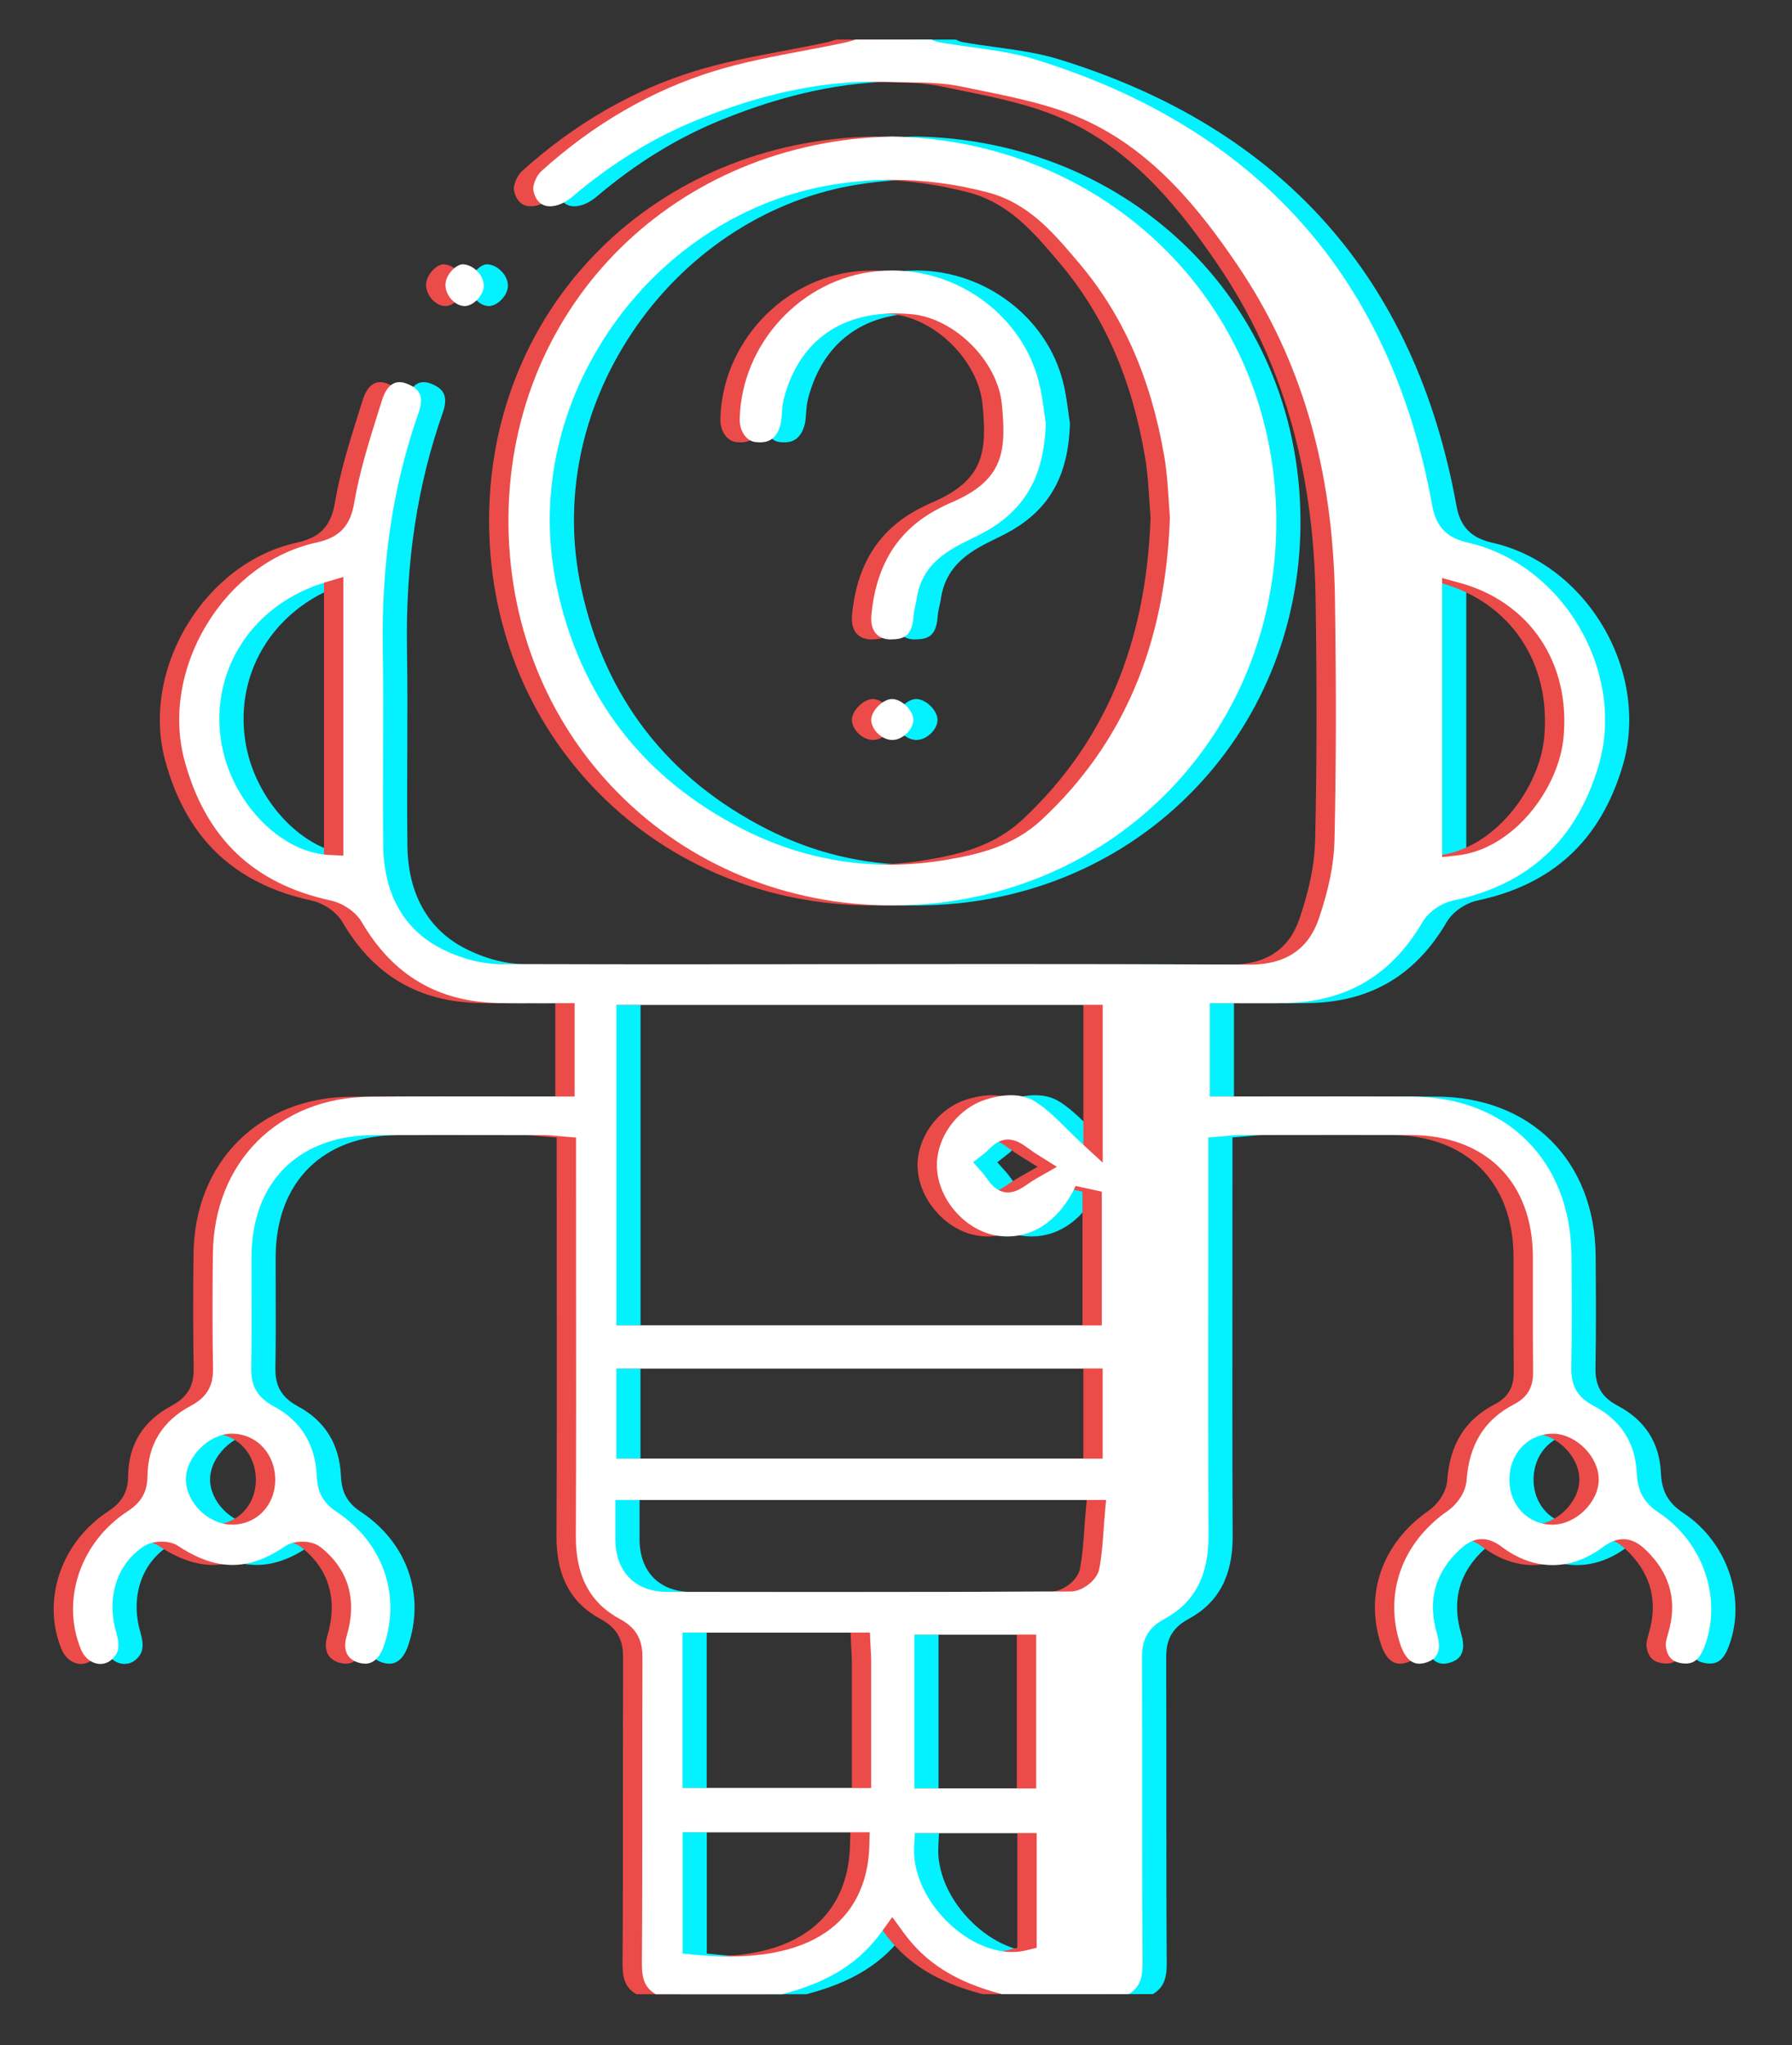 <?xml version="1.0" encoding="utf-8"?>
<!-- Generator: Adobe Illustrator 25.0.0, SVG Export Plug-In . SVG Version: 6.00 Build 0)  -->
<svg version="1.1" xmlns="http://www.w3.org/2000/svg" xmlns:xlink="http://www.w3.org/1999/xlink" x="0px" y="0px"
	 viewBox="0 0 370.48 422.66" style="enable-background:new 0 0 370.48 422.66;" xml:space="preserve">
<rect x="0" y="0" width="370.48" height="422.66" fill="#333333" stroke="none"/>
<style type="text/css">
	.st0{display:none;}
	.st1{display:inline;fill:#151B2C;stroke:#FFFFFF;stroke-miterlimit:10;}
	.st2{fill:#04F2FF;}
	.st3{fill:#EB4C49;}
	.st4{fill:#FFFFFF;}
</style>
<g id="Calque_9" class="st0">
	<rect x="-147.06" y="-138.33" class="st1" width="754.47" height="638"/>
</g>
<g id="Calque_8">
	<g>
		<g>
			<g>
				<path class="st2" d="M212.24,412.16c-9.54-2.48-15.86-6.43-20.47-12.79l-2.3-3.17l-2.29,3.17c-4.59,6.34-10.91,10.3-20.47,12.78
					h-26.14c-2.1-1.22-2.88-2.98-2.86-6.24c0.08-12.27,0.08-24.73,0.08-36.79c0-8.81,0-17.61,0.03-26.42
					c0.01-2.9-0.55-5.89-4.65-8.09c-6.17-3.31-9.15-8.9-9.12-17.07c0.08-17.94,0.06-36.17,0.05-53.8c-0.01-7-0.01-14.01-0.01-21.01
					v-7.63l-2.61-0.21c-0.47-0.04-0.92-0.08-1.33-0.12c-0.91-0.09-1.76-0.17-2.66-0.17l-2.06,0c-6.4-0.01-12.81-0.02-19.21-0.02
					c-4.65,0-9.29,0-13.94,0.02c-15.56,0.05-25.25,9.71-25.29,25.21c-0.01,2.59,0,5.18,0.01,7.77c0.01,4.92,0.03,10-0.06,14.99
					c-0.05,2.88,0.48,5.84,4.64,8.07c5.64,3.02,8.63,7.88,8.91,14.47c0.14,3.34,1.36,5.53,4.08,7.33
					c9.59,6.32,13.42,17.22,9.78,27.75c-0.58,1.67-1.71,3.65-3.86,3.65c-0.37,0-0.77-0.06-1.19-0.17c-1.18-0.32-2.02-0.91-2.49-1.75
					c-0.54-0.97-0.59-2.29-0.14-3.8c2.24-7.5,0.36-13.86-5.43-18.39c-1.24-0.97-2.88-1.11-3.75-1.11c-0.8,0-2.33,0.12-3.56,0.96
					c-3.79,2.59-7.35,3.85-10.87,3.85c-3.56,0-7.23-1.28-11.21-3.92c-1.12-0.74-2.47-0.9-3.4-0.9c-0.83,0-2.42,0.13-3.74,0.99
					c-5.53,3.63-7.77,10.58-5.7,17.7c0.89,3.06,0.42,4.34-0.63,5.42c-0.74,0.77-1.65,1.17-2.63,1.17c-1.69,0-3.28-1.2-4.04-3.07
					c-4.13-10.08-0.12-22.02,9.55-28.39c2.18-1.44,4.2-3.32,4.23-7.32c0.06-6.55,3.1-11.47,9.05-14.62c4.05-2.15,4.55-5.16,4.5-7.82
					c-0.12-6.9-0.13-14.38-0.03-23.52c0.2-18.99,13.58-32.35,32.54-32.49c4.93-0.04,9.87-0.05,14.81-0.05
					c4.05,0,8.11,0.01,12.19,0.01c4.12,0.01,8.26,0.01,12.42,0.01h2.83v-19.3h-2.83c-1.4,0-2.78,0.01-4.15,0.01
					c-1.34,0.01-2.67,0.01-3.99,0.01c-1.56,0-3.11-0.01-4.66-0.04c-12.66-0.25-21.94-5.73-28.39-16.76
					c-1.2-2.05-3.82-3.87-6.37-4.43c-16.04-3.47-25.94-12.95-30.27-28.97c-2.43-9-0.76-19.22,4.58-28.05
					c5.3-8.76,13.5-14.92,22.49-16.91c4.13-0.92,7.08-2.66,8.01-8.2c1.1-6.54,3.19-13.13,5.2-19.51l0.6-1.9
					c0.42-1.35,1.45-3.6,3.56-3.6c0.42,0,0.87,0.08,1.33,0.25c1.44,0.5,2.39,1.21,2.82,2.11c0.58,1.2,0.22,2.79-0.17,3.91
					c-5.28,14.97-7.71,30.91-7.42,48.74c0.12,7.16,0.09,14.46,0.06,21.52c-0.02,6.31-0.05,12.84,0.03,19.26
					c0.12,9.91,4.2,17.24,11.81,21.19c4.08,2.12,8.53,3.3,12.51,3.31c11.61,0.03,23.24,0.04,34.85,0.04
					c11.44,0,22.88-0.01,34.32-0.02c11.44-0.01,22.88-0.02,34.31-0.02c20,0,36.31,0.03,51.32,0.09h0.11
					c7.25,0,12.01-3.15,14.15-9.37c2.1-6.1,3.17-11.4,3.28-16.21c0.35-15.08,0.38-31,0.1-50.1c-0.4-26.96-6.99-49.48-20.14-68.87
					c-7.51-11.07-17.09-23.28-31.19-29.83c-6.89-3.21-14.51-4.76-21.87-6.26c-1.33-0.27-2.66-0.54-3.98-0.82
					c-3.65-0.77-7.37-0.83-10.97-0.88c-1.25-0.02-2.5-0.04-3.74-0.09c-1.05-0.04-2.1-0.06-3.14-0.06c-11.66,0-23.7,2.59-36.81,7.91
					c-9.13,3.71-17.56,8.89-25.79,15.85c-1.53,1.3-3.18,2.01-4.63,2.01c-1.85,0-3.09-1.21-3.48-3.42c-0.15-0.84,0.63-2.89,1.59-3.77
					c10.83-9.81,22.92-16.8,35.95-20.8c5.91-1.81,12.2-3,18.29-4.15c2.84-0.54,5.78-1.09,8.67-1.71c0.67-0.14,1.28-0.34,1.83-0.52
					c0.09-0.03,0.19-0.06,0.28-0.09h15.72c0.41,0.2,0.94,0.44,1.6,0.56c2.22,0.39,4.47,0.7,6.64,1c4.57,0.63,8.88,1.23,13,2.49
					c46.11,14.16,73.8,45.22,82.29,92.32c0.97,5.41,4.22,6.88,7.59,7.66c9.31,2.16,17.64,8.54,22.86,17.51
					c5.22,8.98,6.65,19.4,3.91,28.57c-4.59,15.4-14.41,24.5-30.03,27.83c-2.52,0.54-5.13,2.37-6.35,4.46
					c-6.46,11.02-15.76,16.49-28.41,16.73c-1.55,0.03-3.1,0.04-4.65,0.04c-1.32,0-2.65-0.01-3.98-0.01
					c-1.36-0.01-2.73-0.01-4.11-0.01h-2.83v19.3h2.83c4.13,0,8.22,0,12.3-0.01c4.04,0,8.05-0.01,12.06-0.01
					c4.91,0,9.8,0.01,14.69,0.03c19.54,0.09,32.76,13.32,32.9,32.92c0.05,7.12,0.11,15.2-0.04,23.12c-0.07,3.76,1.29,6.1,4.54,7.81
					c5.69,3,8.72,7.68,8.99,13.93c0.16,3.8,1.5,6.19,4.6,8.24c9.34,6.17,13.3,18.28,9.2,28.16c-1.1,2.65-2.55,2.99-3.68,2.99
					c-0.25,0-0.51-0.02-0.78-0.06c-1.3-0.18-3.06-0.75-3.33-3.65c-0.06-0.6,0.21-1.54,0.46-2.44c0.12-0.44,0.25-0.88,0.35-1.31
					c1.46-6.14-0.23-11.55-5.02-16.08c-1.06-1.01-2.54-2.16-4.59-2.16c-1.37,0-2.73,0.52-4.17,1.6c-3.31,2.49-6.82,3.75-10.44,3.75
					c-3.65,0-7.2-1.28-10.54-3.8c-1.4-1.05-2.72-1.57-4.06-1.57c-1.95,0-3.4,1.1-4.32,1.93c-5.37,4.81-7.03,10.77-4.95,17.72
					c1.4,4.67-1.35,5.56-2.25,5.85c-0.51,0.17-1,0.25-1.45,0.25c-2.15,0-3.32-2.19-3.92-4.03c-3.42-10.43,0.34-20.99,9.83-27.56
					c1.74-1.21,3.7-3.69,3.88-6.3c0.53-7.44,3.74-12.58,9.79-15.7c3.54-1.82,3.99-4.5,3.96-6.89c-0.05-5.01-0.04-10.12-0.04-15.05
					c0-2.84,0.01-5.68,0-8.52c-0.04-15.5-9.73-25.16-25.29-25.21c-4.65-0.02-9.29-0.02-13.94-0.02c-6.4,0-12.81,0.01-19.21,0.02
					l-2.07,0c-0.9,0-1.75,0.08-2.66,0.17c-0.42,0.04-0.85,0.08-1.33,0.12l-2.61,0.21v7.63c0,6.97-0.01,13.94-0.01,20.91
					c-0.01,17.66-0.03,35.93,0.05,53.89c0.04,8.17-2.94,13.76-9.11,17.08c-4.09,2.2-4.64,5.19-4.63,8.1
					c0.03,8.84,0.03,17.68,0.03,26.52c0,12.02,0,24.45,0.08,36.68c0.02,3.21-0.8,5.02-2.88,6.24H212.24z M146.11,403.75l2.57,0.25
					c2.46,0.23,4.83,0.35,7.05,0.35c24.67,0,28.75-14.26,28.99-22.77l0.08-2.91h-38.68V403.75z M193.99,381.52
					c-0.29,5.04,1.98,10.51,6.22,15c4.08,4.32,9.32,6.91,14.01,6.91h0c1.01,0,2-0.12,2.95-0.35l2.16-0.53v-23.71h-25.19
					L193.99,381.52z M194.03,369.63h25.19v-31.81h-25.19V369.63z M146.1,369.54h39.01v-7.97c0-6.18,0-12.22,0-18.26
					c0-0.54-0.03-1.08-0.07-1.83c-0.02-0.38-0.04-0.83-0.07-1.37l-0.12-2.71H146.1V369.54z M132.22,314.71c0,1.24-0.01,2.4,0,3.56
					c0.07,6.61,4.15,10.72,10.65,10.73c10.81,0.02,21.62,0.03,32.42,0.03c18.42,0,35.14-0.04,51.1-0.11
					c2.24-0.01,5.39-2.19,5.88-4.71c0.51-2.65,0.69-5.26,0.89-8.02c0.07-1.02,0.14-2.06,0.24-3.11l0.27-3.08H132.22L132.22,314.71z
					 M325.94,296.31c-5.13,0.07-8.96,4.21-8.89,9.64c0.06,5.2,3.87,9.14,8.87,9.16c4.85,0,9.59-4.63,9.6-9.34
					c0-2.25-1.06-4.61-2.93-6.48c-1.89-1.89-4.28-2.98-6.56-2.98h-0.02L325.94,296.31z M52.92,296.3c-4.67,0-9.46,4.75-9.49,9.42
					c-0.01,2.22,1.02,4.54,2.83,6.37c1.9,1.91,4.35,3.01,6.73,3.01c5.01,0,8.84-3.92,8.91-9.11c0.07-5.42-3.73-9.59-8.85-9.69
					L52.92,296.3z M132.41,301.46h100.56v-18.63H132.41V301.46z M132.42,273.93h100.37v-27.64l-5.41-1.19
					c-3.07,6.63-8.2,10.43-14.08,10.44c-0.73,0-1.49-0.06-2.23-0.18c-6.37-1.02-11.91-7.19-12.35-13.75
					c-0.41-6.11,3.99-12.41,10.02-14.34c1.9-0.61,3.67-0.92,5.27-0.92c2.04,0,3.78,0.49,5.3,1.5c2.33,1.54,4.39,3.6,6.39,5.6
					c0.87,0.87,1.69,1.69,2.52,2.46l4.76,4.38v-32.62H132.42V273.93z M213.35,235.51c-1.83,0-3.12,1.25-4.06,2.17
					c-0.26,0.25-0.52,0.51-0.72,0.66l-2.39,1.86l2.01,2.26c0.19,0.21,0.42,0.53,0.66,0.87c0.83,1.16,1.96,2.74,3.88,3.06
					c0.22,0.04,0.44,0.05,0.66,0.05h0c1.55,0,2.79-0.84,4.1-1.73c0.58-0.4,1.19-0.81,1.89-1.21l4.13-2.35l-4.03-2.52
					c-0.65-0.41-1.21-0.81-1.75-1.2c-1.32-0.96-2.57-1.86-4.25-1.92L213.35,235.51z M303.14,177.14l3.14-0.35
					c11.72-1.29,20.99-13.89,21.97-24.39c1.45-15.45-7-28-21.53-31.96l-3.58-0.98V177.14z M72.32,120.33
					c-15.03,4.51-23.92,18.04-21.6,32.89c1.91,12.25,12.11,23,22.29,23.47l2.97,0.14v-57.59L72.32,120.33z"/>
			</g>
			<g>
				<path class="st2" d="M189.47,187.13c-21.72,0-41.86-8.26-56.7-23.26c-14.84-15-22.88-35.31-22.65-57.19
					c0.47-43.81,34.56-77.53,79.32-78.47c21.7,0.4,41.78,8.73,56.55,23.47c14.96,14.93,23.08,35.16,22.87,56.97
					c-0.2,21.27-8.39,41.03-23.05,55.64c-14.73,14.68-34.67,22.79-56.15,22.84L189.47,187.13z M189.44,37.16
					c-4.5,0-9.07,0.42-13.6,1.24c-18.01,3.29-34.47,14.34-45.15,30.33c-10.68,15.99-14.42,34.75-10.53,52.81
					c4.87,22.57,17.8,39.34,38.45,49.84c9.56,4.86,19.74,7.33,30.26,7.33c0,0,0,0,0,0c3.9,0,7.89-0.34,11.85-1.02
					c6.39-1.09,13.7-2.72,19.68-8.31c16.84-15.73,25.5-36.08,26.46-62.21l0.01-0.17l-0.01-0.17c-0.09-1.06-0.16-2.2-0.24-3.38
					c-0.18-2.81-0.38-6-0.92-9.15c-2.77-16.15-8.53-29.21-17.62-39.93l-0.44-0.52c-4.97-5.87-10.12-11.94-18.55-14.12
					C202.4,38,195.97,37.16,189.44,37.16z"/>
			</g>
			<g>
				<path class="st2" d="M101.01,63.25c-0.87-0.01-1.8-0.46-2.56-1.24c-0.87-0.89-1.37-2.07-1.36-3.17
					c0.03-2.04,2.15-4.22,3.63-4.22c2.24,0.12,4.33,2.34,4.29,4.49c-0.04,1.94-2.16,4.15-3.97,4.15H101.01z"/>
			</g>
			<g>
				<path class="st2" d="M188.97,132.15c-0.85-0.03-2.04-0.26-2.87-1.21c-0.78-0.88-1.1-2.2-0.95-3.81
					c0.98-10.45,5.52-17.64,13.87-21.99l0.23-0.12c0.71-0.37,1.39-0.72,2.05-1c11.41-4.73,11.71-10.85,10.84-20.36
					c-0.82-8.98-9.74-17.91-18.71-18.73c-1.16-0.11-2.31-0.16-3.41-0.16c-11.79,0-19.93,6.2-22.92,17.46
					c-0.31,1.15-0.39,2.28-0.46,3.28c-0.06,0.81-0.11,1.57-0.27,2.19c-0.87,3.33-2.84,3.72-4.25,3.72c-0.35,0-0.73-0.03-1.12-0.09
					c-1.56-0.23-3.13-2.07-3.07-4.73c0.36-15.61,12.79-29.03,28.3-30.54c1.07-0.1,2.14-0.16,3.2-0.16c14.23,0,27,9.7,30.35,23.07
					c0.58,2.32,0.9,4.75,1.16,6.7c0.09,0.68,0.17,1.31,0.26,1.84c-0.33,11.09-4.42,18.11-13.23,22.76c-0.7,0.37-1.43,0.73-2.15,1.08
					c-4.57,2.24-10.26,5.03-11.31,12.47c-0.06,0.41-0.15,0.81-0.25,1.22c-0.16,0.71-0.35,1.52-0.41,2.4
					c-0.27,3.91-1.93,4.69-4.53,4.69C189.22,132.16,189.1,132.16,188.97,132.15z"/>
			</g>
			<g>
				<path class="st2" d="M189.48,152.93c-2.13,0-4.33-2.09-4.36-4.14c-0.01-0.86,0.53-1.95,1.41-2.84c0.91-0.92,2.03-1.49,2.93-1.49
					c2.05,0.08,4.37,2.42,4.36,4.32C193.81,150.79,191.58,152.93,189.48,152.93L189.48,152.93z"/>
			</g>
		</g>
		<g>
			<g>
				<path class="st3" d="M203.24,412.16c-9.54-2.48-15.86-6.43-20.47-12.79l-2.3-3.17l-2.29,3.17c-4.59,6.34-10.91,10.3-20.47,12.78
					h-26.14c-2.1-1.22-2.88-2.98-2.86-6.24c0.08-12.27,0.08-24.73,0.08-36.79c0-8.81,0-17.61,0.03-26.42
					c0.01-2.9-0.55-5.89-4.65-8.09c-6.17-3.31-9.15-8.9-9.12-17.07c0.08-17.94,0.06-36.17,0.05-53.8c-0.01-7-0.01-14.01-0.01-21.01
					v-7.63l-2.61-0.21c-0.47-0.04-0.92-0.08-1.33-0.12c-0.91-0.09-1.76-0.17-2.66-0.17l-2.06,0c-6.4-0.01-12.81-0.02-19.21-0.02
					c-4.65,0-9.29,0-13.94,0.02c-15.56,0.05-25.25,9.71-25.29,25.21c-0.01,2.59,0,5.18,0.01,7.77c0.01,4.92,0.03,10-0.06,14.99
					c-0.05,2.88,0.48,5.84,4.64,8.07c5.64,3.02,8.63,7.88,8.91,14.47c0.14,3.34,1.36,5.53,4.08,7.33
					c9.59,6.32,13.42,17.22,9.78,27.75c-0.58,1.67-1.71,3.65-3.86,3.65c-0.37,0-0.77-0.06-1.19-0.17c-1.18-0.32-2.02-0.91-2.49-1.75
					c-0.54-0.97-0.59-2.29-0.14-3.8c2.24-7.5,0.36-13.86-5.43-18.39c-1.24-0.97-2.88-1.11-3.75-1.11c-0.8,0-2.33,0.12-3.56,0.96
					c-3.79,2.59-7.35,3.85-10.87,3.85c-3.56,0-7.23-1.28-11.21-3.92c-1.12-0.74-2.47-0.9-3.4-0.9c-0.83,0-2.42,0.13-3.74,0.99
					c-5.53,3.63-7.77,10.58-5.7,17.7c0.89,3.06,0.42,4.34-0.63,5.42c-0.74,0.77-1.65,1.17-2.63,1.17c-1.69,0-3.28-1.2-4.04-3.07
					c-4.13-10.08-0.12-22.02,9.55-28.39c2.18-1.44,4.2-3.32,4.23-7.32c0.06-6.55,3.1-11.47,9.05-14.62c4.05-2.15,4.55-5.16,4.5-7.82
					c-0.12-6.9-0.13-14.38-0.03-23.52c0.2-18.99,13.58-32.35,32.54-32.49c4.93-0.04,9.87-0.05,14.81-0.05
					c4.05,0,8.11,0.01,12.19,0.01c4.12,0.01,8.26,0.01,12.42,0.01h2.83v-19.3h-2.83c-1.4,0-2.78,0.01-4.15,0.01
					c-1.34,0.01-2.67,0.01-3.99,0.01c-1.56,0-3.11-0.01-4.66-0.04c-12.66-0.25-21.94-5.73-28.39-16.76
					c-1.2-2.05-3.82-3.87-6.37-4.43c-16.04-3.47-25.94-12.95-30.27-28.97c-2.43-9-0.76-19.22,4.58-28.05
					c5.3-8.76,13.5-14.92,22.49-16.91c4.13-0.92,7.08-2.66,8.01-8.2c1.1-6.54,3.19-13.13,5.2-19.51l0.6-1.9
					c0.42-1.35,1.45-3.6,3.56-3.6c0.42,0,0.87,0.08,1.33,0.25c1.44,0.5,2.39,1.21,2.82,2.11c0.58,1.2,0.22,2.79-0.17,3.91
					c-5.28,14.97-7.71,30.91-7.42,48.74c0.12,7.16,0.09,14.46,0.06,21.52c-0.02,6.31-0.05,12.84,0.03,19.26
					c0.12,9.91,4.2,17.24,11.81,21.19c4.08,2.12,8.53,3.3,12.51,3.31c11.61,0.03,23.24,0.04,34.85,0.04
					c11.44,0,22.88-0.01,34.32-0.02c11.44-0.01,22.88-0.02,34.31-0.02c20,0,36.31,0.03,51.32,0.09h0.11
					c7.25,0,12.01-3.15,14.15-9.37c2.1-6.1,3.17-11.4,3.28-16.21c0.35-15.08,0.38-31,0.1-50.1c-0.4-26.96-6.99-49.48-20.14-68.87
					c-7.51-11.07-17.09-23.28-31.19-29.83c-6.89-3.21-14.51-4.76-21.87-6.26c-1.33-0.27-2.66-0.54-3.98-0.82
					c-3.65-0.77-7.37-0.83-10.97-0.88c-1.25-0.02-2.5-0.04-3.74-0.09c-1.05-0.04-2.1-0.06-3.14-0.06c-11.66,0-23.7,2.59-36.81,7.91
					c-9.13,3.71-17.56,8.89-25.79,15.85c-1.53,1.3-3.18,2.01-4.63,2.01c-1.85,0-3.09-1.21-3.48-3.42c-0.15-0.84,0.63-2.89,1.59-3.77
					c10.83-9.81,22.92-16.8,35.95-20.8c5.91-1.81,12.2-3,18.29-4.15c2.84-0.54,5.78-1.09,8.67-1.71c0.67-0.14,1.28-0.34,1.83-0.52
					c0.09-0.03,0.19-0.06,0.28-0.09h15.72c0.41,0.2,0.94,0.44,1.6,0.56c2.22,0.39,4.47,0.7,6.64,1c4.57,0.63,8.88,1.23,13,2.49
					c46.11,14.16,73.8,45.22,82.29,92.32c0.97,5.41,4.22,6.88,7.59,7.66c9.31,2.16,17.64,8.54,22.86,17.51
					c5.22,8.98,6.65,19.4,3.91,28.57c-4.59,15.4-14.41,24.5-30.03,27.83c-2.52,0.54-5.13,2.37-6.35,4.46
					c-6.46,11.02-15.76,16.49-28.41,16.73c-1.55,0.03-3.1,0.04-4.65,0.04c-1.32,0-2.65-0.01-3.98-0.01
					c-1.36-0.01-2.73-0.01-4.11-0.01h-2.83v19.3h2.83c4.13,0,8.22,0,12.3-0.01c4.04,0,8.05-0.01,12.06-0.01
					c4.91,0,9.8,0.01,14.69,0.03c19.54,0.09,32.76,13.32,32.9,32.92c0.05,7.12,0.11,15.2-0.04,23.12c-0.07,3.76,1.29,6.1,4.54,7.81
					c5.69,3,8.72,7.68,8.99,13.93c0.16,3.8,1.5,6.19,4.6,8.24c9.34,6.17,13.3,18.28,9.2,28.16c-1.1,2.65-2.55,2.99-3.68,2.99
					c-0.25,0-0.51-0.02-0.78-0.06c-1.3-0.18-3.06-0.75-3.33-3.65c-0.06-0.6,0.21-1.54,0.46-2.44c0.12-0.44,0.25-0.88,0.35-1.31
					c1.46-6.14-0.23-11.55-5.02-16.08c-1.06-1.01-2.54-2.16-4.59-2.16c-1.37,0-2.73,0.52-4.17,1.6c-3.31,2.49-6.82,3.75-10.44,3.75
					c-3.65,0-7.2-1.28-10.54-3.8c-1.4-1.05-2.72-1.57-4.06-1.57c-1.95,0-3.4,1.1-4.32,1.93c-5.37,4.81-7.03,10.77-4.95,17.72
					c1.4,4.67-1.35,5.56-2.25,5.85c-0.51,0.17-1,0.25-1.45,0.25c-2.15,0-3.32-2.19-3.92-4.03c-3.42-10.43,0.34-20.99,9.83-27.56
					c1.74-1.21,3.7-3.69,3.88-6.3c0.53-7.44,3.74-12.58,9.79-15.7c3.54-1.82,3.99-4.5,3.96-6.89c-0.05-5.01-0.04-10.12-0.04-15.05
					c0-2.84,0.01-5.68,0-8.52c-0.04-15.5-9.73-25.16-25.29-25.21c-4.65-0.02-9.29-0.02-13.94-0.02c-6.4,0-12.81,0.01-19.21,0.02
					l-2.07,0c-0.9,0-1.75,0.08-2.66,0.17c-0.42,0.04-0.85,0.08-1.33,0.12l-2.61,0.21v7.63c0,6.97-0.01,13.94-0.01,20.91
					c-0.01,17.66-0.03,35.93,0.05,53.89c0.04,8.17-2.94,13.76-9.11,17.08c-4.09,2.2-4.64,5.19-4.63,8.1
					c0.03,8.84,0.03,17.68,0.03,26.52c0,12.02,0,24.45,0.08,36.68c0.02,3.21-0.8,5.02-2.88,6.24H203.24z M137.11,403.75l2.57,0.25
					c2.46,0.23,4.83,0.35,7.05,0.35c24.67,0,28.75-14.26,28.99-22.77l0.08-2.91h-38.68V403.75z M184.99,381.52
					c-0.29,5.04,1.98,10.51,6.22,15c4.08,4.32,9.32,6.91,14.01,6.91h0c1.01,0,2-0.12,2.95-0.35l2.16-0.53v-23.71h-25.19
					L184.99,381.52z M185.03,369.63h25.19v-31.81h-25.19V369.63z M137.1,369.54h39.01v-7.97c0-6.18,0-12.22,0-18.26
					c0-0.54-0.03-1.08-0.07-1.83c-0.02-0.38-0.04-0.83-0.07-1.37l-0.12-2.71H137.1V369.54z M123.22,314.71c0,1.24-0.01,2.4,0,3.56
					c0.07,6.61,4.15,10.72,10.65,10.73c10.81,0.02,21.62,0.03,32.42,0.03c18.42,0,35.14-0.04,51.1-0.11
					c2.24-0.01,5.39-2.19,5.88-4.71c0.51-2.65,0.69-5.26,0.89-8.02c0.07-1.02,0.14-2.06,0.24-3.11l0.27-3.08H123.22L123.22,314.71z
					 M316.94,296.31c-5.13,0.07-8.96,4.21-8.89,9.64c0.06,5.2,3.87,9.14,8.87,9.16c4.85,0,9.59-4.63,9.6-9.34
					c0-2.25-1.06-4.61-2.93-6.48c-1.89-1.89-4.28-2.98-6.56-2.98h-0.02L316.94,296.31z M43.92,296.3c-4.67,0-9.46,4.75-9.49,9.42
					c-0.01,2.22,1.02,4.54,2.83,6.37c1.9,1.91,4.35,3.01,6.73,3.01c5.01,0,8.84-3.92,8.91-9.11c0.07-5.42-3.73-9.59-8.85-9.69
					L43.92,296.3z M123.41,301.46h100.56v-18.63H123.41V301.46z M123.42,273.93h100.37v-27.64l-5.41-1.19
					c-3.07,6.63-8.2,10.43-14.08,10.44c-0.73,0-1.49-0.06-2.23-0.18c-6.37-1.02-11.91-7.19-12.35-13.75
					c-0.41-6.11,3.99-12.41,10.02-14.34c1.9-0.61,3.67-0.92,5.27-0.92c2.04,0,3.78,0.49,5.3,1.5c2.33,1.54,4.39,3.6,6.39,5.6
					c0.87,0.87,1.69,1.69,2.52,2.46l4.76,4.38v-32.62H123.42V273.93z M204.35,235.51c-1.83,0-3.12,1.25-4.06,2.17
					c-0.26,0.25-0.52,0.51-0.72,0.66l-2.39,1.86l2.01,2.26c0.19,0.21,0.42,0.53,0.66,0.87c0.83,1.16,1.96,2.74,3.88,3.06
					c0.22,0.04,0.44,0.05,0.66,0.05h0c1.55,0,2.79-0.84,4.1-1.73c0.58-0.4,1.19-0.81,1.89-1.21l4.13-2.35l-4.03-2.52
					c-0.65-0.41-1.21-0.81-1.75-1.2c-1.32-0.96-2.57-1.86-4.25-1.92L204.35,235.51z M294.14,177.14l3.14-0.35
					c11.72-1.29,20.99-13.89,21.97-24.39c1.45-15.45-7-28-21.53-31.96l-3.58-0.98V177.14z M63.32,120.33
					c-15.03,4.51-23.92,18.04-21.6,32.89c1.91,12.25,12.11,23,22.29,23.47l2.97,0.14v-57.59L63.32,120.33z"/>
			</g>
			<g>
				<path class="st3" d="M180.47,187.13c-21.72,0-41.86-8.26-56.7-23.26c-14.84-15-22.88-35.31-22.65-57.19
					c0.47-43.81,34.56-77.53,79.32-78.47c21.7,0.4,41.78,8.73,56.55,23.47c14.96,14.93,23.08,35.16,22.87,56.97
					c-0.2,21.27-8.39,41.03-23.05,55.64c-14.73,14.68-34.67,22.79-56.15,22.84L180.47,187.13z M180.44,37.16
					c-4.5,0-9.07,0.42-13.6,1.24c-18.01,3.29-34.47,14.34-45.15,30.33c-10.68,15.99-14.42,34.75-10.53,52.81
					c4.87,22.57,17.8,39.34,38.45,49.84c9.56,4.86,19.74,7.33,30.26,7.33c0,0,0,0,0,0c3.9,0,7.89-0.34,11.85-1.02
					c6.39-1.09,13.7-2.72,19.68-8.31c16.84-15.73,25.5-36.08,26.46-62.21l0.01-0.17l-0.01-0.17c-0.09-1.06-0.16-2.2-0.24-3.38
					c-0.18-2.81-0.38-6-0.92-9.15c-2.77-16.15-8.53-29.21-17.62-39.93l-0.44-0.52c-4.97-5.87-10.12-11.94-18.55-14.12
					C193.4,38,186.97,37.16,180.44,37.16z"/>
			</g>
			<g>
				<path class="st3" d="M92.01,63.25c-0.87-0.01-1.8-0.46-2.56-1.24c-0.87-0.89-1.37-2.07-1.36-3.17c0.03-2.04,2.15-4.22,3.63-4.22
					c2.24,0.12,4.33,2.34,4.29,4.49c-0.04,1.94-2.16,4.15-3.97,4.15H92.01z"/>
			</g>
			<g>
				<path class="st3" d="M179.97,132.15c-0.85-0.03-2.04-0.26-2.87-1.21c-0.78-0.88-1.1-2.2-0.95-3.81
					c0.98-10.45,5.52-17.64,13.87-21.99l0.23-0.12c0.71-0.37,1.39-0.72,2.05-1c11.41-4.73,11.71-10.85,10.84-20.36
					c-0.82-8.98-9.74-17.91-18.71-18.73c-1.16-0.11-2.31-0.16-3.41-0.16c-11.79,0-19.93,6.2-22.92,17.46
					c-0.31,1.15-0.39,2.28-0.46,3.28c-0.06,0.81-0.11,1.57-0.27,2.19c-0.87,3.33-2.84,3.72-4.25,3.72c-0.35,0-0.73-0.03-1.12-0.09
					c-1.56-0.23-3.13-2.07-3.07-4.73c0.36-15.61,12.79-29.03,28.3-30.54c1.07-0.1,2.14-0.16,3.2-0.16c14.23,0,27,9.7,30.35,23.07
					c0.58,2.32,0.9,4.75,1.16,6.7c0.09,0.68,0.17,1.31,0.26,1.84c-0.33,11.09-4.42,18.11-13.23,22.76c-0.7,0.37-1.43,0.73-2.15,1.08
					c-4.57,2.24-10.26,5.03-11.31,12.47c-0.06,0.41-0.15,0.81-0.25,1.22c-0.16,0.71-0.35,1.52-0.41,2.4
					c-0.27,3.91-1.93,4.69-4.53,4.69C180.22,132.16,180.1,132.16,179.97,132.15z"/>
			</g>
			<g>
				<path class="st3" d="M180.48,152.93c-2.13,0-4.33-2.09-4.36-4.14c-0.01-0.86,0.53-1.95,1.41-2.84c0.91-0.92,2.03-1.49,2.93-1.49
					c2.05,0.08,4.37,2.42,4.36,4.32C184.81,150.79,182.58,152.93,180.48,152.93L180.48,152.93z"/>
			</g>
		</g>
		<g>
			<g>
				<path class="st4" d="M207.24,412.16c-9.54-2.48-15.86-6.43-20.47-12.79l-2.3-3.17l-2.29,3.17c-4.59,6.34-10.91,10.3-20.47,12.78
					h-26.14c-2.1-1.22-2.88-2.98-2.86-6.24c0.08-12.27,0.08-24.73,0.08-36.79c0-8.81,0-17.61,0.03-26.42
					c0.01-2.9-0.55-5.89-4.65-8.09c-6.17-3.31-9.15-8.9-9.12-17.07c0.08-17.94,0.06-36.17,0.05-53.8c-0.01-7-0.01-14.01-0.01-21.01
					v-7.63l-2.61-0.21c-0.47-0.04-0.92-0.08-1.33-0.12c-0.91-0.09-1.76-0.17-2.66-0.17l-2.06,0c-6.4-0.01-12.81-0.02-19.21-0.02
					c-4.65,0-9.29,0-13.94,0.02c-15.56,0.05-25.25,9.71-25.29,25.21c-0.01,2.59,0,5.18,0.01,7.77c0.01,4.92,0.03,10-0.06,14.99
					c-0.05,2.88,0.48,5.84,4.64,8.07c5.64,3.02,8.63,7.88,8.91,14.47c0.14,3.34,1.36,5.53,4.08,7.33
					c9.59,6.32,13.42,17.22,9.78,27.75c-0.58,1.67-1.71,3.65-3.86,3.65c-0.37,0-0.77-0.06-1.19-0.17c-1.18-0.32-2.02-0.91-2.49-1.75
					c-0.54-0.97-0.59-2.29-0.14-3.8c2.24-7.5,0.36-13.86-5.43-18.39c-1.24-0.97-2.88-1.11-3.75-1.11c-0.8,0-2.33,0.12-3.56,0.96
					c-3.79,2.59-7.35,3.85-10.87,3.85c-3.56,0-7.23-1.28-11.21-3.92c-1.12-0.74-2.47-0.9-3.4-0.9c-0.83,0-2.42,0.13-3.74,0.99
					c-5.53,3.63-7.77,10.58-5.7,17.7c0.89,3.06,0.42,4.34-0.63,5.42c-0.74,0.77-1.65,1.17-2.63,1.17c-1.69,0-3.28-1.2-4.04-3.07
					c-4.13-10.08-0.12-22.02,9.55-28.39c2.18-1.44,4.2-3.32,4.23-7.32c0.06-6.55,3.1-11.47,9.05-14.62c4.05-2.15,4.55-5.16,4.5-7.82
					c-0.12-6.9-0.13-14.38-0.03-23.52c0.2-18.99,13.58-32.35,32.54-32.49c4.93-0.04,9.87-0.05,14.81-0.05
					c4.05,0,8.11,0.01,12.19,0.01c4.12,0.01,8.26,0.01,12.42,0.01h2.83v-19.3h-2.83c-1.4,0-2.78,0.01-4.15,0.01
					c-1.34,0.01-2.67,0.01-3.99,0.01c-1.56,0-3.11-0.01-4.66-0.04c-12.66-0.25-21.94-5.73-28.39-16.76
					c-1.2-2.05-3.82-3.87-6.37-4.43c-16.04-3.47-25.94-12.95-30.27-28.97c-2.43-9-0.76-19.22,4.58-28.05
					c5.3-8.76,13.5-14.92,22.49-16.91c4.13-0.92,7.08-2.66,8.01-8.2c1.1-6.54,3.19-13.13,5.2-19.51l0.6-1.9
					c0.42-1.35,1.45-3.6,3.56-3.6c0.42,0,0.87,0.08,1.33,0.25c1.44,0.5,2.39,1.21,2.82,2.11c0.58,1.2,0.22,2.79-0.17,3.91
					c-5.28,14.97-7.71,30.91-7.42,48.74c0.12,7.16,0.09,14.46,0.06,21.52c-0.02,6.31-0.05,12.84,0.03,19.26
					c0.12,9.91,4.2,17.24,11.81,21.19c4.08,2.12,8.53,3.3,12.51,3.31c11.61,0.03,23.24,0.04,34.85,0.04
					c11.44,0,22.88-0.01,34.32-0.02c11.44-0.01,22.88-0.02,34.31-0.02c20,0,36.31,0.03,51.32,0.09h0.11
					c7.25,0,12.01-3.15,14.15-9.37c2.1-6.1,3.17-11.4,3.28-16.21c0.35-15.08,0.38-31,0.1-50.1c-0.4-26.96-6.99-49.48-20.14-68.87
					c-7.51-11.07-17.09-23.28-31.19-29.83c-6.89-3.21-14.51-4.76-21.87-6.26c-1.33-0.27-2.66-0.54-3.98-0.82
					c-3.65-0.77-7.37-0.83-10.97-0.88c-1.25-0.02-2.5-0.04-3.74-0.09c-1.05-0.04-2.1-0.06-3.14-0.06c-11.66,0-23.7,2.59-36.81,7.91
					c-9.13,3.71-17.56,8.89-25.79,15.85c-1.53,1.3-3.18,2.01-4.63,2.01c-1.85,0-3.09-1.21-3.48-3.42c-0.15-0.84,0.63-2.89,1.59-3.77
					c10.83-9.81,22.92-16.8,35.95-20.8c5.91-1.81,12.2-3,18.29-4.15c2.84-0.54,5.78-1.09,8.67-1.71c0.67-0.14,1.28-0.34,1.83-0.52
					c0.09-0.03,0.19-0.06,0.28-0.09h15.72c0.41,0.2,0.94,0.44,1.6,0.56c2.22,0.39,4.47,0.7,6.64,1c4.57,0.63,8.88,1.23,13,2.49
					c46.11,14.16,73.8,45.22,82.29,92.32c0.97,5.41,4.22,6.88,7.59,7.66c9.31,2.16,17.64,8.54,22.86,17.51
					c5.22,8.98,6.65,19.4,3.91,28.57c-4.59,15.4-14.41,24.5-30.03,27.83c-2.52,0.54-5.13,2.37-6.35,4.46
					c-6.46,11.02-15.76,16.49-28.41,16.73c-1.55,0.03-3.1,0.04-4.65,0.04c-1.32,0-2.65-0.01-3.98-0.01
					c-1.36-0.01-2.73-0.01-4.11-0.01h-2.83v19.3h2.83c4.13,0,8.22,0,12.3-0.01c4.04,0,8.05-0.01,12.06-0.01
					c4.91,0,9.8,0.01,14.69,0.03c19.54,0.09,32.76,13.32,32.9,32.92c0.05,7.12,0.11,15.2-0.04,23.12c-0.07,3.76,1.29,6.1,4.54,7.81
					c5.69,3,8.72,7.68,8.99,13.93c0.16,3.8,1.5,6.19,4.6,8.24c9.34,6.17,13.3,18.28,9.2,28.16c-1.1,2.65-2.55,2.99-3.68,2.99
					c-0.25,0-0.51-0.02-0.78-0.06c-1.3-0.18-3.06-0.75-3.33-3.65c-0.06-0.6,0.21-1.54,0.46-2.44c0.12-0.44,0.25-0.88,0.35-1.31
					c1.46-6.14-0.23-11.55-5.02-16.08c-1.06-1.01-2.54-2.16-4.59-2.16c-1.37,0-2.73,0.52-4.17,1.6c-3.31,2.49-6.82,3.75-10.44,3.75
					c-3.65,0-7.2-1.28-10.54-3.8c-1.4-1.05-2.72-1.57-4.06-1.57c-1.95,0-3.4,1.1-4.32,1.93c-5.37,4.81-7.03,10.77-4.95,17.72
					c1.4,4.67-1.35,5.56-2.25,5.85c-0.51,0.17-1,0.25-1.45,0.25c-2.15,0-3.32-2.19-3.92-4.03c-3.42-10.43,0.34-20.99,9.83-27.56
					c1.74-1.21,3.7-3.69,3.88-6.3c0.53-7.44,3.74-12.58,9.79-15.7c3.54-1.82,3.99-4.5,3.96-6.89c-0.05-5.01-0.04-10.12-0.04-15.05
					c0-2.84,0.01-5.68,0-8.52c-0.04-15.5-9.73-25.16-25.29-25.21c-4.65-0.02-9.29-0.02-13.94-0.02c-6.4,0-12.81,0.01-19.21,0.02
					l-2.07,0c-0.9,0-1.75,0.08-2.66,0.17c-0.42,0.04-0.85,0.08-1.33,0.12l-2.61,0.21v7.63c0,6.97-0.01,13.94-0.01,20.91
					c-0.01,17.66-0.03,35.93,0.05,53.89c0.04,8.17-2.94,13.76-9.11,17.08c-4.09,2.2-4.64,5.19-4.63,8.1
					c0.03,8.84,0.03,17.68,0.03,26.52c0,12.02,0,24.45,0.08,36.68c0.02,3.21-0.8,5.02-2.88,6.24H207.24z M141.11,403.75l2.57,0.25
					c2.46,0.23,4.83,0.35,7.05,0.35c24.67,0,28.75-14.26,28.99-22.77l0.08-2.91h-38.68V403.75z M188.99,381.52
					c-0.29,5.04,1.98,10.51,6.22,15c4.08,4.32,9.32,6.91,14.01,6.91h0c1.01,0,2-0.12,2.95-0.35l2.16-0.53v-23.71h-25.19
					L188.99,381.52z M189.03,369.63h25.19v-31.81h-25.19V369.63z M141.1,369.54h39.01v-7.97c0-6.18,0-12.22,0-18.26
					c0-0.54-0.03-1.08-0.07-1.83c-0.02-0.38-0.04-0.83-0.07-1.37l-0.12-2.71H141.1V369.54z M127.22,314.71c0,1.24-0.01,2.4,0,3.56
					c0.07,6.61,4.15,10.72,10.65,10.73c10.81,0.02,21.62,0.03,32.42,0.03c18.42,0,35.14-0.04,51.1-0.11
					c2.24-0.01,5.39-2.19,5.88-4.71c0.51-2.65,0.69-5.26,0.89-8.02c0.07-1.02,0.14-2.06,0.24-3.11l0.27-3.08H127.22L127.22,314.71z
					 M320.94,296.31c-5.13,0.07-8.96,4.21-8.89,9.64c0.06,5.2,3.87,9.14,8.87,9.16c4.85,0,9.59-4.63,9.6-9.34
					c0-2.25-1.06-4.61-2.93-6.48c-1.89-1.89-4.28-2.98-6.56-2.98h-0.02L320.94,296.31z M47.92,296.3c-4.67,0-9.46,4.75-9.49,9.42
					c-0.01,2.22,1.02,4.54,2.83,6.37c1.9,1.91,4.35,3.01,6.73,3.01c5.01,0,8.84-3.92,8.91-9.11c0.07-5.42-3.73-9.59-8.85-9.69
					L47.92,296.3z M127.41,301.46h100.56v-18.63H127.41V301.46z M127.42,273.93h100.37v-27.64l-5.41-1.19
					c-3.07,6.63-8.2,10.43-14.08,10.44c-0.73,0-1.49-0.06-2.23-0.18c-6.37-1.02-11.91-7.19-12.35-13.75
					c-0.41-6.11,3.99-12.41,10.02-14.34c1.9-0.61,3.67-0.92,5.27-0.92c2.04,0,3.78,0.49,5.3,1.5c2.33,1.54,4.39,3.6,6.39,5.6
					c0.87,0.87,1.69,1.69,2.52,2.46l4.76,4.38v-32.62H127.42V273.93z M208.35,235.51c-1.83,0-3.12,1.25-4.06,2.17
					c-0.26,0.25-0.52,0.51-0.72,0.66l-2.39,1.86l2.01,2.26c0.19,0.21,0.42,0.53,0.66,0.87c0.83,1.16,1.96,2.74,3.88,3.06
					c0.22,0.04,0.44,0.05,0.66,0.05h0c1.55,0,2.79-0.84,4.1-1.73c0.58-0.4,1.19-0.81,1.89-1.21l4.13-2.35l-4.03-2.52
					c-0.65-0.41-1.21-0.81-1.75-1.2c-1.32-0.96-2.57-1.86-4.25-1.92L208.35,235.51z M298.14,177.14l3.14-0.35
					c11.72-1.29,20.99-13.89,21.97-24.39c1.45-15.45-7-28-21.53-31.96l-3.58-0.98V177.14z M67.32,120.33
					c-15.03,4.51-23.92,18.04-21.6,32.89c1.91,12.25,12.11,23,22.29,23.47l2.97,0.14v-57.59L67.32,120.33z"/>
			</g>
			<g>
				<path class="st4" d="M184.47,187.13c-21.72,0-41.86-8.26-56.7-23.26c-14.84-15-22.88-35.31-22.65-57.19
					c0.47-43.81,34.56-77.53,79.32-78.47c21.7,0.4,41.78,8.73,56.55,23.47c14.96,14.93,23.08,35.16,22.87,56.97
					c-0.2,21.27-8.39,41.03-23.05,55.64c-14.73,14.68-34.67,22.79-56.15,22.84L184.47,187.13z M184.44,37.16
					c-4.5,0-9.07,0.42-13.6,1.24c-18.01,3.29-34.47,14.34-45.15,30.33c-10.68,15.99-14.42,34.75-10.53,52.81
					c4.87,22.57,17.8,39.34,38.45,49.84c9.56,4.86,19.74,7.33,30.26,7.33c0,0,0,0,0,0c3.9,0,7.89-0.34,11.85-1.02
					c6.39-1.09,13.7-2.72,19.68-8.31c16.84-15.73,25.5-36.08,26.46-62.21l0.01-0.17l-0.01-0.17c-0.09-1.06-0.16-2.2-0.24-3.38
					c-0.18-2.81-0.38-6-0.92-9.15c-2.77-16.15-8.53-29.21-17.62-39.93l-0.44-0.52c-4.97-5.87-10.12-11.94-18.55-14.12
					C197.4,38,190.97,37.16,184.44,37.16z"/>
			</g>
			<g>
				<path class="st4" d="M96.01,63.25c-0.87-0.01-1.8-0.46-2.56-1.24c-0.87-0.89-1.37-2.07-1.36-3.17c0.03-2.04,2.15-4.22,3.63-4.22
					c2.24,0.12,4.33,2.34,4.29,4.49c-0.04,1.94-2.16,4.15-3.97,4.15H96.01z"/>
			</g>
			<g>
				<path class="st4" d="M183.97,132.15c-0.85-0.03-2.04-0.26-2.87-1.21c-0.78-0.88-1.1-2.2-0.95-3.81
					c0.98-10.45,5.52-17.64,13.87-21.99l0.23-0.12c0.71-0.37,1.39-0.72,2.05-1c11.41-4.73,11.71-10.85,10.84-20.36
					c-0.82-8.98-9.74-17.91-18.71-18.73c-1.16-0.11-2.31-0.16-3.41-0.16c-11.79,0-19.93,6.2-22.92,17.46
					c-0.31,1.15-0.39,2.28-0.46,3.28c-0.06,0.81-0.11,1.57-0.27,2.19c-0.87,3.33-2.84,3.72-4.25,3.72c-0.35,0-0.73-0.03-1.12-0.09
					c-1.56-0.23-3.13-2.07-3.07-4.73c0.36-15.61,12.79-29.03,28.3-30.54c1.07-0.1,2.14-0.16,3.2-0.16c14.23,0,27,9.7,30.35,23.07
					c0.58,2.32,0.9,4.75,1.16,6.7c0.09,0.68,0.17,1.31,0.26,1.84c-0.33,11.09-4.42,18.11-13.23,22.76c-0.7,0.37-1.43,0.73-2.15,1.08
					c-4.57,2.24-10.26,5.03-11.31,12.47c-0.06,0.41-0.15,0.81-0.25,1.22c-0.16,0.71-0.35,1.52-0.41,2.4
					c-0.27,3.91-1.93,4.69-4.53,4.69C184.22,132.16,184.1,132.16,183.97,132.15z"/>
			</g>
			<g>
				<path class="st4" d="M184.48,152.93c-2.13,0-4.33-2.09-4.36-4.14c-0.01-0.86,0.53-1.95,1.41-2.84c0.91-0.92,2.03-1.49,2.93-1.49
					c2.05,0.08,4.37,2.42,4.36,4.32C188.81,150.79,186.58,152.93,184.48,152.93L184.48,152.93z"/>
			</g>
		</g>
	</g>
</g>
</svg>
